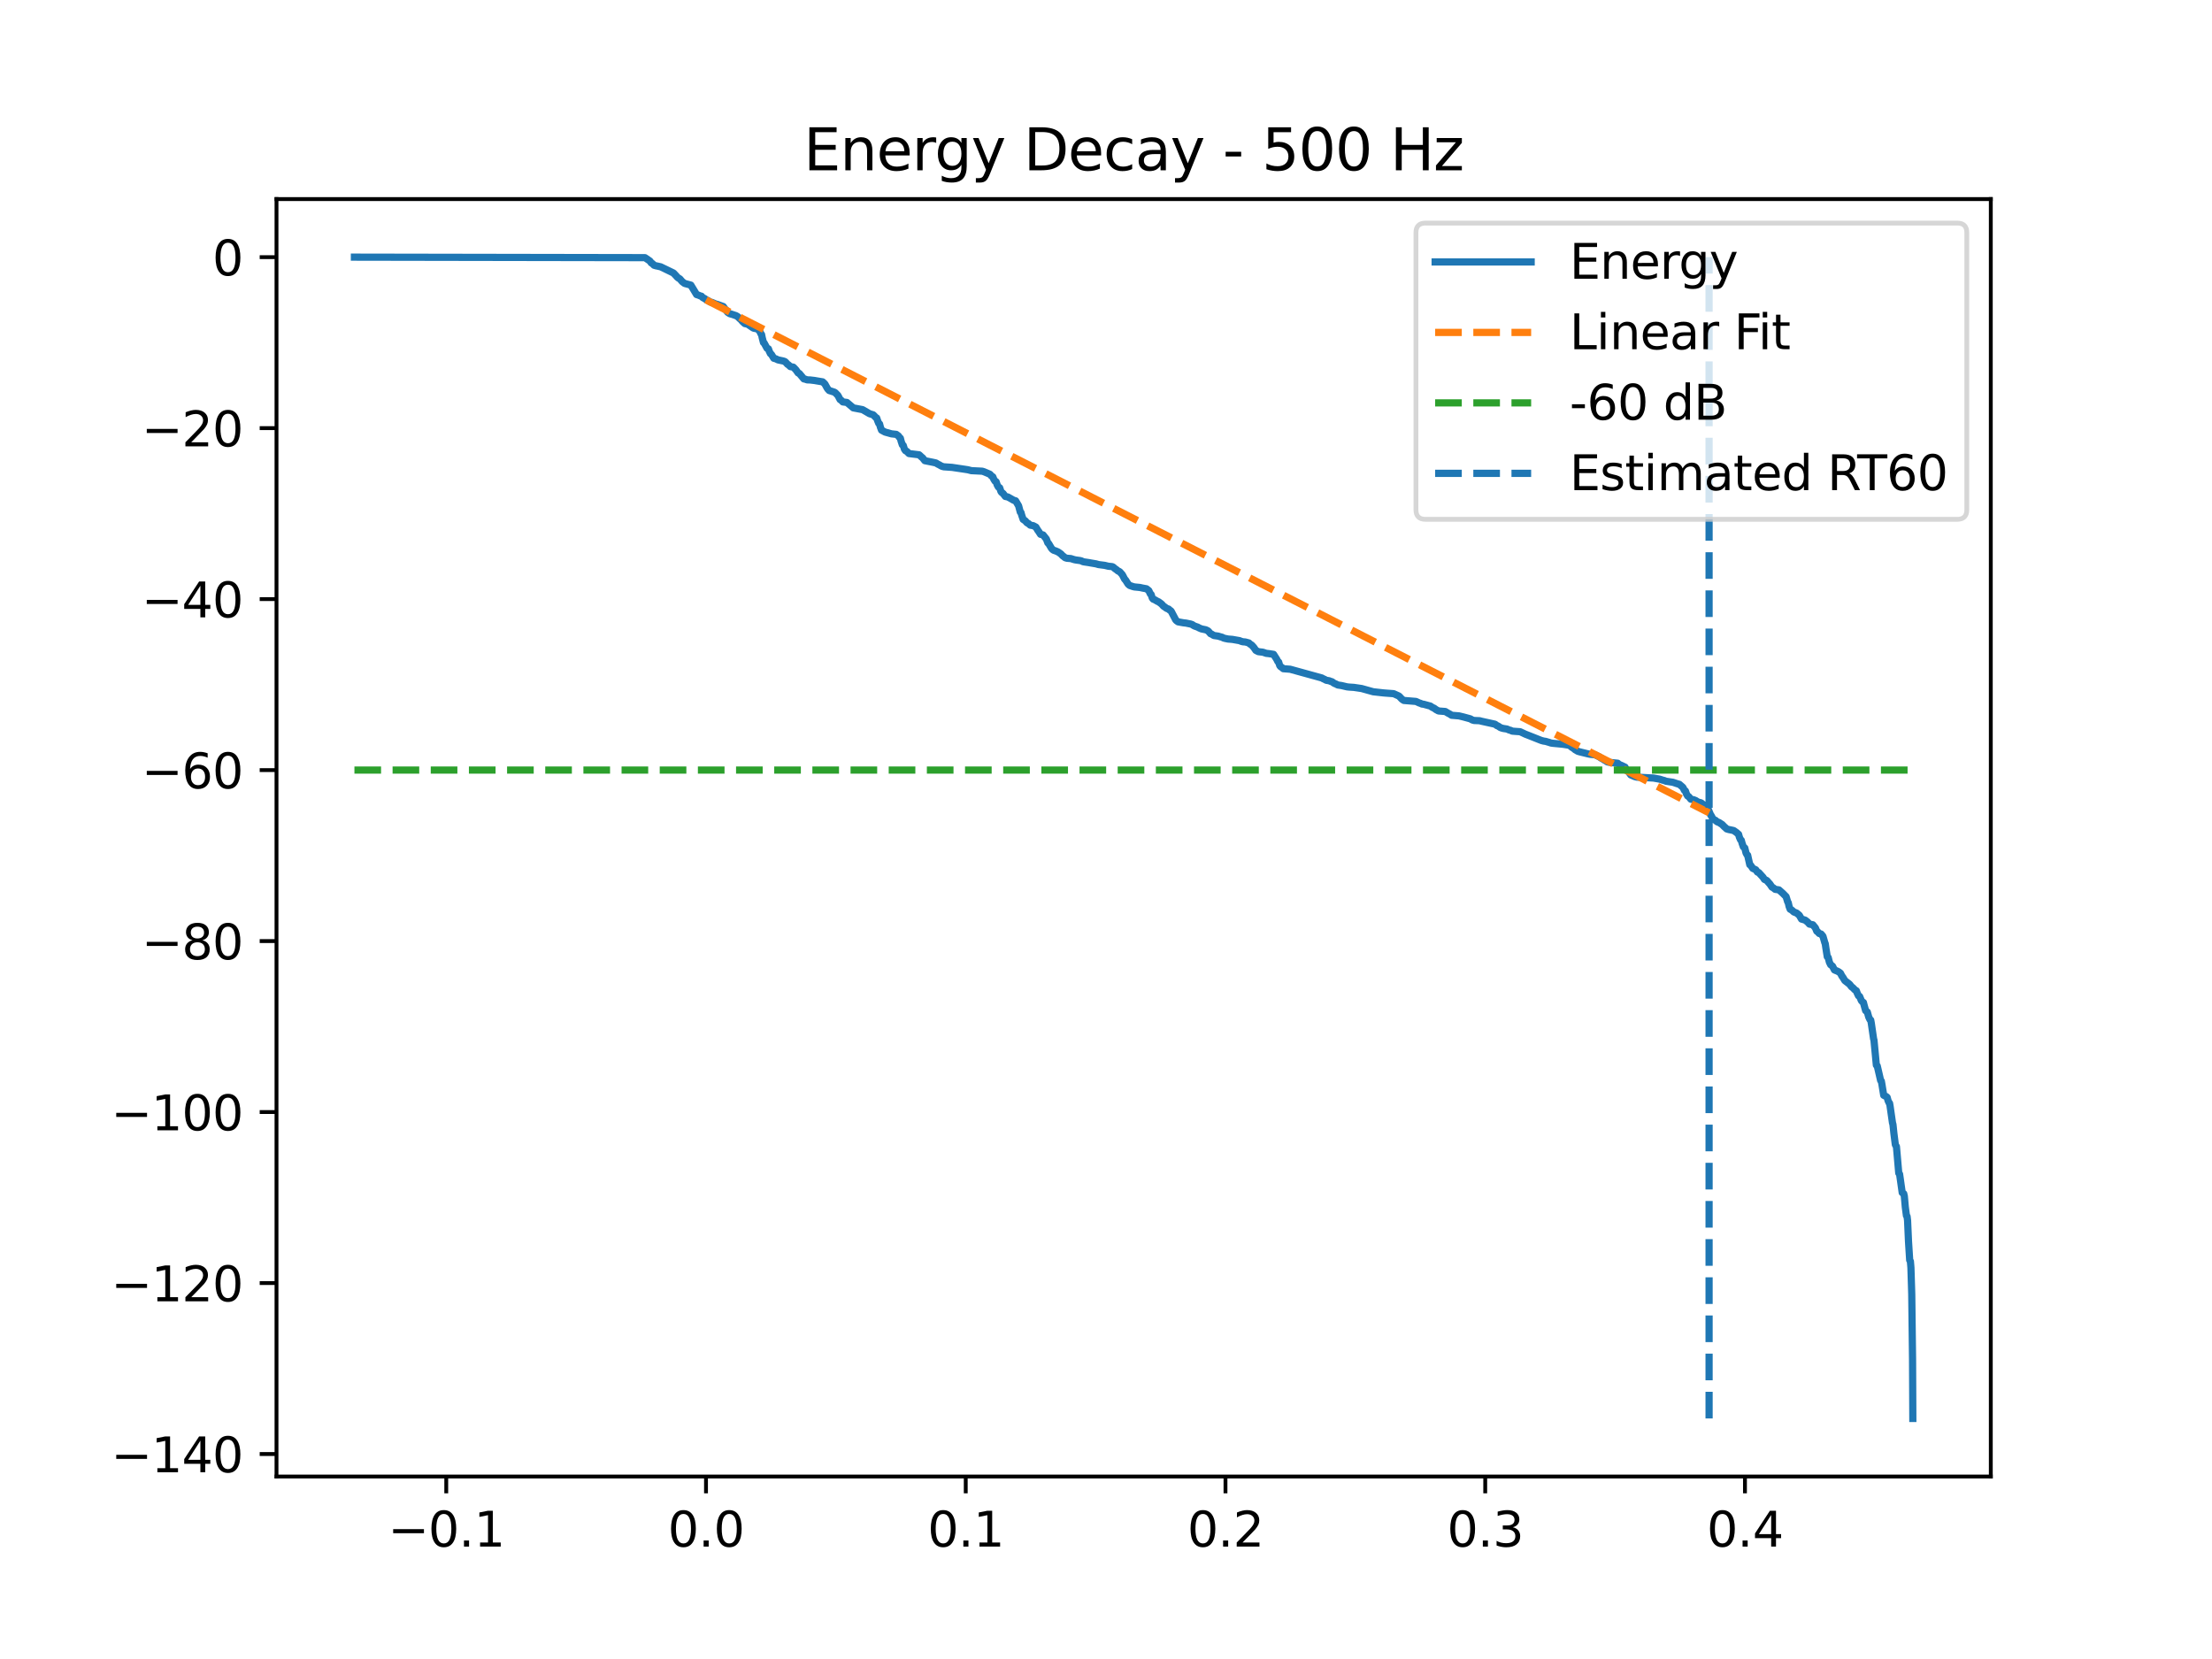 <?xml version="1.0" encoding="utf-8" standalone="no"?>
<!DOCTYPE svg PUBLIC "-//W3C//DTD SVG 1.1//EN"
  "http://www.w3.org/Graphics/SVG/1.1/DTD/svg11.dtd">
<svg xmlns:xlink="http://www.w3.org/1999/xlink" width="460.8pt" height="345.6pt" viewBox="0 0 460.8 345.6" xmlns="http://www.w3.org/2000/svg" version="1.1">
 <defs>
  <style type="text/css">*{stroke-linejoin: round; stroke-linecap: butt}</style>
 </defs>
 <g id="figure_1">
  <g id="patch_1">
   <path d="M 0 345.6 
L 460.8 345.6 
L 460.8 0 
L 0 0 
z
" style="fill: #ffffff"/>
  </g>
  <g id="axes_1">
   <g id="patch_2">
    <path d="M 57.6 307.584 
L 414.72 307.584 
L 414.72 41.472 
L 57.6 41.472 
z
" style="fill: #ffffff"/>
   </g>
   <g id="matplotlib.axis_1">
    <g id="xtick_1">
     <g id="line2d_1">
      <defs>
       <path id="mbe90b9ca78" d="M 0 0 
L 0 3.5 
" style="stroke: #000000; stroke-width: 0.8"/>
      </defs>
      <g>
       <use xlink:href="#mbe90b9ca78" x="92.963" y="307.584" style="stroke: #000000; stroke-width: 0.8"/>
      </g>
     </g>
     <g id="text_1">
      <!-- −0.1 -->
      <g transform="translate(80.821 322.182) scale(0.1 -0.1)">
       <defs>
        <path id="DejaVuSans-2212" d="M 678 2272 
L 4684 2272 
L 4684 1741 
L 678 1741 
L 678 2272 
z
" transform="scale(0.016)"/>
        <path id="DejaVuSans-30" d="M 2034 4250 
Q 1547 4250 1301 3770 
Q 1056 3291 1056 2328 
Q 1056 1369 1301 889 
Q 1547 409 2034 409 
Q 2525 409 2770 889 
Q 3016 1369 3016 2328 
Q 3016 3291 2770 3770 
Q 2525 4250 2034 4250 
z
M 2034 4750 
Q 2819 4750 3233 4129 
Q 3647 3509 3647 2328 
Q 3647 1150 3233 529 
Q 2819 -91 2034 -91 
Q 1250 -91 836 529 
Q 422 1150 422 2328 
Q 422 3509 836 4129 
Q 1250 4750 2034 4750 
z
" transform="scale(0.016)"/>
        <path id="DejaVuSans-2e" d="M 684 794 
L 1344 794 
L 1344 0 
L 684 0 
L 684 794 
z
" transform="scale(0.016)"/>
        <path id="DejaVuSans-31" d="M 794 531 
L 1825 531 
L 1825 4091 
L 703 3866 
L 703 4441 
L 1819 4666 
L 2450 4666 
L 2450 531 
L 3481 531 
L 3481 0 
L 794 0 
L 794 531 
z
" transform="scale(0.016)"/>
       </defs>
       <use xlink:href="#DejaVuSans-2212"/>
       <use xlink:href="#DejaVuSans-30" transform="translate(83.789 0)"/>
       <use xlink:href="#DejaVuSans-2e" transform="translate(147.412 0)"/>
       <use xlink:href="#DejaVuSans-31" transform="translate(179.199 0)"/>
      </g>
     </g>
    </g>
    <g id="xtick_2">
     <g id="line2d_2">
      <g>
       <use xlink:href="#mbe90b9ca78" x="147.072" y="307.584" style="stroke: #000000; stroke-width: 0.8"/>
      </g>
     </g>
     <g id="text_2">
      <!-- 0.0 -->
      <g transform="translate(139.12 322.182) scale(0.1 -0.1)">
       <use xlink:href="#DejaVuSans-30"/>
       <use xlink:href="#DejaVuSans-2e" transform="translate(63.623 0)"/>
       <use xlink:href="#DejaVuSans-30" transform="translate(95.41 0)"/>
      </g>
     </g>
    </g>
    <g id="xtick_3">
     <g id="line2d_3">
      <g>
       <use xlink:href="#mbe90b9ca78" x="201.181" y="307.584" style="stroke: #000000; stroke-width: 0.8"/>
      </g>
     </g>
     <g id="text_3">
      <!-- 0.1 -->
      <g transform="translate(193.229 322.182) scale(0.1 -0.1)">
       <use xlink:href="#DejaVuSans-30"/>
       <use xlink:href="#DejaVuSans-2e" transform="translate(63.623 0)"/>
       <use xlink:href="#DejaVuSans-31" transform="translate(95.41 0)"/>
      </g>
     </g>
    </g>
    <g id="xtick_4">
     <g id="line2d_4">
      <g>
       <use xlink:href="#mbe90b9ca78" x="255.29" y="307.584" style="stroke: #000000; stroke-width: 0.8"/>
      </g>
     </g>
     <g id="text_4">
      <!-- 0.2 -->
      <g transform="translate(247.338 322.182) scale(0.1 -0.1)">
       <defs>
        <path id="DejaVuSans-32" d="M 1228 531 
L 3431 531 
L 3431 0 
L 469 0 
L 469 531 
Q 828 903 1448 1529 
Q 2069 2156 2228 2338 
Q 2531 2678 2651 2914 
Q 2772 3150 2772 3378 
Q 2772 3750 2511 3984 
Q 2250 4219 1831 4219 
Q 1534 4219 1204 4116 
Q 875 4013 500 3803 
L 500 4441 
Q 881 4594 1212 4672 
Q 1544 4750 1819 4750 
Q 2544 4750 2975 4387 
Q 3406 4025 3406 3419 
Q 3406 3131 3298 2873 
Q 3191 2616 2906 2266 
Q 2828 2175 2409 1742 
Q 1991 1309 1228 531 
z
" transform="scale(0.016)"/>
       </defs>
       <use xlink:href="#DejaVuSans-30"/>
       <use xlink:href="#DejaVuSans-2e" transform="translate(63.623 0)"/>
       <use xlink:href="#DejaVuSans-32" transform="translate(95.41 0)"/>
      </g>
     </g>
    </g>
    <g id="xtick_5">
     <g id="line2d_5">
      <g>
       <use xlink:href="#mbe90b9ca78" x="309.399" y="307.584" style="stroke: #000000; stroke-width: 0.8"/>
      </g>
     </g>
     <g id="text_5">
      <!-- 0.3 -->
      <g transform="translate(301.447 322.182) scale(0.1 -0.1)">
       <defs>
        <path id="DejaVuSans-33" d="M 2597 2516 
Q 3050 2419 3304 2112 
Q 3559 1806 3559 1356 
Q 3559 666 3084 287 
Q 2609 -91 1734 -91 
Q 1441 -91 1130 -33 
Q 819 25 488 141 
L 488 750 
Q 750 597 1062 519 
Q 1375 441 1716 441 
Q 2309 441 2620 675 
Q 2931 909 2931 1356 
Q 2931 1769 2642 2001 
Q 2353 2234 1838 2234 
L 1294 2234 
L 1294 2753 
L 1863 2753 
Q 2328 2753 2575 2939 
Q 2822 3125 2822 3475 
Q 2822 3834 2567 4026 
Q 2313 4219 1838 4219 
Q 1578 4219 1281 4162 
Q 984 4106 628 3988 
L 628 4550 
Q 988 4650 1302 4700 
Q 1616 4750 1894 4750 
Q 2613 4750 3031 4423 
Q 3450 4097 3450 3541 
Q 3450 3153 3228 2886 
Q 3006 2619 2597 2516 
z
" transform="scale(0.016)"/>
       </defs>
       <use xlink:href="#DejaVuSans-30"/>
       <use xlink:href="#DejaVuSans-2e" transform="translate(63.623 0)"/>
       <use xlink:href="#DejaVuSans-33" transform="translate(95.41 0)"/>
      </g>
     </g>
    </g>
    <g id="xtick_6">
     <g id="line2d_6">
      <g>
       <use xlink:href="#mbe90b9ca78" x="363.508" y="307.584" style="stroke: #000000; stroke-width: 0.8"/>
      </g>
     </g>
     <g id="text_6">
      <!-- 0.4 -->
      <g transform="translate(355.556 322.182) scale(0.1 -0.1)">
       <defs>
        <path id="DejaVuSans-34" d="M 2419 4116 
L 825 1625 
L 2419 1625 
L 2419 4116 
z
M 2253 4666 
L 3047 4666 
L 3047 1625 
L 3713 1625 
L 3713 1100 
L 3047 1100 
L 3047 0 
L 2419 0 
L 2419 1100 
L 313 1100 
L 313 1709 
L 2253 4666 
z
" transform="scale(0.016)"/>
       </defs>
       <use xlink:href="#DejaVuSans-30"/>
       <use xlink:href="#DejaVuSans-2e" transform="translate(63.623 0)"/>
       <use xlink:href="#DejaVuSans-34" transform="translate(95.41 0)"/>
      </g>
     </g>
    </g>
   </g>
   <g id="matplotlib.axis_2">
    <g id="ytick_1">
     <g id="line2d_7">
      <defs>
       <path id="m54a756b506" d="M 0 0 
L -3.5 0 
" style="stroke: #000000; stroke-width: 0.8"/>
      </defs>
      <g>
       <use xlink:href="#m54a756b506" x="57.6" y="302.899" style="stroke: #000000; stroke-width: 0.8"/>
      </g>
     </g>
     <g id="text_7">
      <!-- −140 -->
      <g transform="translate(23.133 306.699) scale(0.1 -0.1)">
       <use xlink:href="#DejaVuSans-2212"/>
       <use xlink:href="#DejaVuSans-31" transform="translate(83.789 0)"/>
       <use xlink:href="#DejaVuSans-34" transform="translate(147.412 0)"/>
       <use xlink:href="#DejaVuSans-30" transform="translate(211.035 0)"/>
      </g>
     </g>
    </g>
    <g id="ytick_2">
     <g id="line2d_8">
      <g>
       <use xlink:href="#m54a756b506" x="57.6" y="267.281" style="stroke: #000000; stroke-width: 0.8"/>
      </g>
     </g>
     <g id="text_8">
      <!-- −120 -->
      <g transform="translate(23.133 271.08) scale(0.1 -0.1)">
       <use xlink:href="#DejaVuSans-2212"/>
       <use xlink:href="#DejaVuSans-31" transform="translate(83.789 0)"/>
       <use xlink:href="#DejaVuSans-32" transform="translate(147.412 0)"/>
       <use xlink:href="#DejaVuSans-30" transform="translate(211.035 0)"/>
      </g>
     </g>
    </g>
    <g id="ytick_3">
     <g id="line2d_9">
      <g>
       <use xlink:href="#m54a756b506" x="57.6" y="231.662" style="stroke: #000000; stroke-width: 0.8"/>
      </g>
     </g>
     <g id="text_9">
      <!-- −100 -->
      <g transform="translate(23.133 235.461) scale(0.1 -0.1)">
       <use xlink:href="#DejaVuSans-2212"/>
       <use xlink:href="#DejaVuSans-31" transform="translate(83.789 0)"/>
       <use xlink:href="#DejaVuSans-30" transform="translate(147.412 0)"/>
       <use xlink:href="#DejaVuSans-30" transform="translate(211.035 0)"/>
      </g>
     </g>
    </g>
    <g id="ytick_4">
     <g id="line2d_10">
      <g>
       <use xlink:href="#m54a756b506" x="57.6" y="196.043" style="stroke: #000000; stroke-width: 0.8"/>
      </g>
     </g>
     <g id="text_10">
      <!-- −80 -->
      <g transform="translate(29.495 199.842) scale(0.1 -0.1)">
       <defs>
        <path id="DejaVuSans-38" d="M 2034 2216 
Q 1584 2216 1326 1975 
Q 1069 1734 1069 1313 
Q 1069 891 1326 650 
Q 1584 409 2034 409 
Q 2484 409 2743 651 
Q 3003 894 3003 1313 
Q 3003 1734 2745 1975 
Q 2488 2216 2034 2216 
z
M 1403 2484 
Q 997 2584 770 2862 
Q 544 3141 544 3541 
Q 544 4100 942 4425 
Q 1341 4750 2034 4750 
Q 2731 4750 3128 4425 
Q 3525 4100 3525 3541 
Q 3525 3141 3298 2862 
Q 3072 2584 2669 2484 
Q 3125 2378 3379 2068 
Q 3634 1759 3634 1313 
Q 3634 634 3220 271 
Q 2806 -91 2034 -91 
Q 1263 -91 848 271 
Q 434 634 434 1313 
Q 434 1759 690 2068 
Q 947 2378 1403 2484 
z
M 1172 3481 
Q 1172 3119 1398 2916 
Q 1625 2713 2034 2713 
Q 2441 2713 2670 2916 
Q 2900 3119 2900 3481 
Q 2900 3844 2670 4047 
Q 2441 4250 2034 4250 
Q 1625 4250 1398 4047 
Q 1172 3844 1172 3481 
z
" transform="scale(0.016)"/>
       </defs>
       <use xlink:href="#DejaVuSans-2212"/>
       <use xlink:href="#DejaVuSans-38" transform="translate(83.789 0)"/>
       <use xlink:href="#DejaVuSans-30" transform="translate(147.412 0)"/>
      </g>
     </g>
    </g>
    <g id="ytick_5">
     <g id="line2d_11">
      <g>
       <use xlink:href="#m54a756b506" x="57.6" y="160.424" style="stroke: #000000; stroke-width: 0.8"/>
      </g>
     </g>
     <g id="text_11">
      <!-- −60 -->
      <g transform="translate(29.495 164.224) scale(0.1 -0.1)">
       <defs>
        <path id="DejaVuSans-36" d="M 2113 2584 
Q 1688 2584 1439 2293 
Q 1191 2003 1191 1497 
Q 1191 994 1439 701 
Q 1688 409 2113 409 
Q 2538 409 2786 701 
Q 3034 994 3034 1497 
Q 3034 2003 2786 2293 
Q 2538 2584 2113 2584 
z
M 3366 4563 
L 3366 3988 
Q 3128 4100 2886 4159 
Q 2644 4219 2406 4219 
Q 1781 4219 1451 3797 
Q 1122 3375 1075 2522 
Q 1259 2794 1537 2939 
Q 1816 3084 2150 3084 
Q 2853 3084 3261 2657 
Q 3669 2231 3669 1497 
Q 3669 778 3244 343 
Q 2819 -91 2113 -91 
Q 1303 -91 875 529 
Q 447 1150 447 2328 
Q 447 3434 972 4092 
Q 1497 4750 2381 4750 
Q 2619 4750 2861 4703 
Q 3103 4656 3366 4563 
z
" transform="scale(0.016)"/>
       </defs>
       <use xlink:href="#DejaVuSans-2212"/>
       <use xlink:href="#DejaVuSans-36" transform="translate(83.789 0)"/>
       <use xlink:href="#DejaVuSans-30" transform="translate(147.412 0)"/>
      </g>
     </g>
    </g>
    <g id="ytick_6">
     <g id="line2d_12">
      <g>
       <use xlink:href="#m54a756b506" x="57.6" y="124.806" style="stroke: #000000; stroke-width: 0.8"/>
      </g>
     </g>
     <g id="text_12">
      <!-- −40 -->
      <g transform="translate(29.495 128.605) scale(0.1 -0.1)">
       <use xlink:href="#DejaVuSans-2212"/>
       <use xlink:href="#DejaVuSans-34" transform="translate(83.789 0)"/>
       <use xlink:href="#DejaVuSans-30" transform="translate(147.412 0)"/>
      </g>
     </g>
    </g>
    <g id="ytick_7">
     <g id="line2d_13">
      <g>
       <use xlink:href="#m54a756b506" x="57.6" y="89.187" style="stroke: #000000; stroke-width: 0.8"/>
      </g>
     </g>
     <g id="text_13">
      <!-- −20 -->
      <g transform="translate(29.495 92.986) scale(0.1 -0.1)">
       <use xlink:href="#DejaVuSans-2212"/>
       <use xlink:href="#DejaVuSans-32" transform="translate(83.789 0)"/>
       <use xlink:href="#DejaVuSans-30" transform="translate(147.412 0)"/>
      </g>
     </g>
    </g>
    <g id="ytick_8">
     <g id="line2d_14">
      <g>
       <use xlink:href="#m54a756b506" x="57.6" y="53.568" style="stroke: #000000; stroke-width: 0.8"/>
      </g>
     </g>
     <g id="text_14">
      <!-- 0 -->
      <g transform="translate(44.237 57.367) scale(0.1 -0.1)">
       <use xlink:href="#DejaVuSans-30"/>
      </g>
     </g>
    </g>
   </g>
   <g id="line2d_15">
    <path d="M 73.833 53.568 
L 134.356 53.673 
L 135.393 54.382 
L 135.664 54.767 
L 135.878 54.88 
L 136.261 55.254 
L 136.633 55.366 
L 137.005 55.439 
L 137.636 55.585 
L 139.158 56.32 
L 140.297 56.871 
L 140.849 57.457 
L 141.075 57.718 
L 141.368 57.96 
L 141.593 58.061 
L 142.123 58.67 
L 142.619 59.044 
L 143.915 59.391 
L 145.11 61.361 
L 145.516 61.488 
L 145.843 61.632 
L 146.136 61.708 
L 146.35 61.966 
L 146.587 62.098 
L 146.801 62.201 
L 147.218 62.507 
L 147.5 62.611 
L 147.895 62.887 
L 148.334 63.002 
L 149.18 63.359 
L 149.45 63.414 
L 150.679 63.86 
L 151.04 64.377 
L 151.175 64.499 
L 151.569 65.044 
L 151.75 65.175 
L 152.032 65.347 
L 152.404 65.457 
L 153.294 65.746 
L 153.576 65.903 
L 153.745 66.023 
L 154.106 66.389 
L 154.275 66.501 
L 154.692 66.986 
L 154.85 67.133 
L 155.154 67.406 
L 155.752 67.539 
L 156.811 68.266 
L 157.037 68.382 
L 157.792 68.505 
L 158.277 69.019 
L 158.536 69.587 
L 158.649 69.686 
L 158.784 70.356 
L 159.043 71.361 
L 159.19 71.465 
L 159.787 72.559 
L 160.08 72.667 
L 160.249 73.163 
L 160.497 73.679 
L 160.678 73.797 
L 161.196 74.634 
L 161.613 74.745 
L 162.064 74.967 
L 163.158 75.201 
L 163.496 75.309 
L 163.665 75.456 
L 164.071 75.901 
L 164.251 76.004 
L 164.635 76.366 
L 165.266 76.487 
L 165.683 76.916 
L 165.829 77.075 
L 166.258 77.685 
L 166.506 77.796 
L 167.464 78.935 
L 167.735 78.985 
L 168.14 79.133 
L 168.76 79.153 
L 169.707 79.265 
L 170.102 79.337 
L 171.376 79.547 
L 171.736 79.886 
L 171.86 80.024 
L 172.311 80.837 
L 172.469 81.063 
L 172.74 81.354 
L 173.529 81.602 
L 173.799 81.69 
L 173.991 81.804 
L 174.532 82.355 
L 174.667 82.596 
L 175.005 83.242 
L 175.197 83.349 
L 175.58 83.729 
L 176.426 83.838 
L 177.756 84.967 
L 179.695 85.337 
L 181.104 86.162 
L 181.487 86.293 
L 181.893 86.409 
L 182.073 86.577 
L 182.457 86.98 
L 182.637 87.076 
L 182.806 87.592 
L 183.065 88.216 
L 183.235 88.325 
L 183.404 88.991 
L 183.64 89.61 
L 183.99 89.8 
L 184.384 90.008 
L 185.715 90.377 
L 186.707 90.485 
L 187.157 90.813 
L 187.428 91.192 
L 187.563 91.29 
L 187.71 91.871 
L 187.969 92.658 
L 188.161 92.782 
L 188.409 93.571 
L 188.634 93.892 
L 188.882 94.009 
L 189.356 94.483 
L 190.269 94.596 
L 191.464 94.742 
L 191.644 94.896 
L 191.993 95.233 
L 192.163 95.344 
L 192.659 95.968 
L 194.349 96.305 
L 194.969 96.442 
L 195.398 96.705 
L 195.635 96.813 
L 196.04 97.052 
L 196.311 97.165 
L 196.615 97.244 
L 198.317 97.362 
L 200.854 97.739 
L 201.62 97.855 
L 202.342 98.044 
L 204.608 98.157 
L 204.98 98.271 
L 206.22 98.793 
L 206.603 99.222 
L 206.817 99.32 
L 207.02 99.817 
L 207.279 100.229 
L 207.516 100.36 
L 207.73 101.007 
L 207.978 101.457 
L 208.249 101.613 
L 208.519 102.404 
L 208.722 102.643 
L 208.925 102.756 
L 209.432 103.419 
L 209.962 103.532 
L 211.168 104.213 
L 211.574 104.328 
L 212.194 105.367 
L 212.544 106.676 
L 212.69 106.77 
L 212.848 107.343 
L 213.141 108.202 
L 213.569 108.488 
L 213.953 108.923 
L 214.223 109.044 
L 214.618 109.397 
L 215.238 109.505 
L 215.801 109.805 
L 216.219 110.509 
L 216.343 110.653 
L 216.76 111.306 
L 217.289 111.432 
L 217.977 112.291 
L 218.281 113.096 
L 218.439 113.206 
L 219.014 114.182 
L 219.228 114.432 
L 219.499 114.63 
L 219.927 114.77 
L 220.254 114.912 
L 220.48 115.024 
L 220.84 115.278 
L 220.998 115.389 
L 221.381 115.791 
L 221.562 115.913 
L 221.889 116.185 
L 222.283 116.298 
L 223.061 116.358 
L 223.771 116.582 
L 224.098 116.65 
L 225.011 116.775 
L 225.316 116.859 
L 225.575 116.996 
L 225.868 117.058 
L 226.815 117.197 
L 227.142 117.261 
L 228.314 117.458 
L 228.844 117.61 
L 230.129 117.774 
L 230.862 117.953 
L 231.685 118.038 
L 231.899 118.137 
L 232.293 118.485 
L 232.496 118.609 
L 232.925 118.957 
L 233.229 119.082 
L 233.759 119.666 
L 233.894 119.891 
L 234.3 120.68 
L 234.447 120.796 
L 235.01 121.681 
L 235.337 121.965 
L 235.653 122.067 
L 235.957 122.174 
L 236.295 122.266 
L 237.456 122.381 
L 238.076 122.517 
L 238.832 122.654 
L 239.316 123.037 
L 239.643 123.727 
L 239.801 123.838 
L 240.038 124.578 
L 240.241 124.82 
L 240.545 124.936 
L 241.109 125.267 
L 241.357 125.367 
L 241.875 125.748 
L 242.044 125.903 
L 242.405 126.306 
L 242.608 126.416 
L 242.946 126.677 
L 243.172 126.79 
L 243.442 126.878 
L 243.611 127.053 
L 243.848 127.212 
L 243.972 127.322 
L 244.93 129.147 
L 245.111 129.321 
L 245.415 129.54 
L 246.542 129.744 
L 247.038 129.796 
L 248.008 129.992 
L 248.391 130.123 
L 248.594 130.277 
L 248.864 130.416 
L 249.157 130.524 
L 249.507 130.641 
L 249.721 130.769 
L 250.003 130.895 
L 250.273 131.008 
L 250.623 131.084 
L 251.175 131.195 
L 251.581 131.384 
L 251.75 131.518 
L 252.179 132.015 
L 252.438 132.117 
L 252.866 132.385 
L 253.745 132.512 
L 254.332 132.686 
L 254.613 132.757 
L 254.85 132.893 
L 255.132 132.979 
L 255.808 133.12 
L 256.721 133.195 
L 258.243 133.462 
L 258.514 133.584 
L 258.908 133.693 
L 259.416 133.734 
L 259.833 133.843 
L 260.171 133.939 
L 260.363 134.145 
L 260.599 134.288 
L 260.757 134.391 
L 261.163 134.838 
L 261.298 135.022 
L 261.614 135.484 
L 261.817 135.589 
L 262.121 135.752 
L 263.057 135.864 
L 263.395 135.966 
L 263.756 136.098 
L 264.353 136.165 
L 265.311 136.314 
L 265.965 137.338 
L 266.202 137.815 
L 266.371 137.924 
L 266.585 138.633 
L 266.788 138.898 
L 266.98 138.997 
L 267.34 139.303 
L 268.761 139.412 
L 275.367 141.234 
L 275.66 141.404 
L 275.908 141.506 
L 276.268 141.707 
L 276.911 141.82 
L 277.193 141.943 
L 277.497 142.02 
L 277.711 142.194 
L 278.016 142.385 
L 278.32 142.498 
L 278.681 142.693 
L 279.447 142.808 
L 280.597 143.08 
L 281.037 143.129 
L 282.04 143.194 
L 283.652 143.434 
L 286.064 144.105 
L 288.217 144.346 
L 288.837 144.395 
L 290.325 144.505 
L 291.058 144.837 
L 291.306 144.944 
L 291.487 145.054 
L 291.971 145.572 
L 292.163 145.733 
L 292.456 145.916 
L 294.97 146.122 
L 295.68 146.45 
L 295.917 146.515 
L 296.199 146.662 
L 296.582 146.709 
L 297.709 147.019 
L 297.991 147.086 
L 298.205 147.257 
L 298.498 147.422 
L 298.746 147.526 
L 299.141 147.82 
L 299.355 147.934 
L 299.671 148.108 
L 301.08 148.219 
L 301.621 148.549 
L 301.846 148.664 
L 302.06 148.778 
L 302.399 149.003 
L 303.943 149.132 
L 304.856 149.354 
L 306.288 149.745 
L 306.671 149.966 
L 307.065 150.088 
L 308.227 150.138 
L 308.632 150.247 
L 311.439 150.863 
L 311.823 151.148 
L 312.093 151.256 
L 312.533 151.552 
L 312.826 151.663 
L 313.175 151.755 
L 313.908 151.867 
L 314.404 152.077 
L 314.675 152.138 
L 315.013 152.303 
L 315.509 152.348 
L 316.681 152.429 
L 316.918 152.548 
L 317.233 152.689 
L 317.47 152.804 
L 317.786 152.951 
L 318.09 153.066 
L 320.852 154.161 
L 321.134 154.266 
L 321.54 154.375 
L 322.013 154.447 
L 322.363 154.554 
L 322.723 154.657 
L 323.073 154.779 
L 323.456 154.84 
L 325.541 155.036 
L 326.691 155.22 
L 326.973 155.295 
L 327.165 155.449 
L 327.503 155.722 
L 327.728 155.829 
L 328.134 156.183 
L 328.348 156.299 
L 328.687 156.506 
L 329.059 156.615 
L 330.783 157.038 
L 331.245 157.132 
L 332.316 157.243 
L 332.564 157.375 
L 332.891 157.53 
L 333.128 157.638 
L 333.545 157.932 
L 333.782 158.037 
L 334.233 158.347 
L 334.458 158.458 
L 334.841 158.72 
L 335.416 158.831 
L 336.995 158.991 
L 337.186 159.147 
L 337.479 159.341 
L 337.784 159.45 
L 338.291 159.695 
L 338.528 159.804 
L 338.798 160.416 
L 338.99 160.534 
L 339.148 160.646 
L 339.723 161.433 
L 340.038 161.56 
L 340.545 161.781 
L 340.985 161.893 
L 341.515 161.922 
L 344.446 162.082 
L 345.697 162.302 
L 345.99 162.391 
L 346.328 162.506 
L 346.712 162.601 
L 347.05 162.744 
L 347.771 162.853 
L 348.504 162.963 
L 349.428 163.273 
L 349.834 163.384 
L 350.578 164.025 
L 350.905 164.662 
L 351.108 164.769 
L 351.311 165.366 
L 351.559 165.813 
L 351.796 165.945 
L 352.224 166.483 
L 352.821 166.603 
L 353.25 166.772 
L 353.475 166.927 
L 353.802 167.104 
L 354.377 167.249 
L 354.783 167.577 
L 355.008 167.685 
L 355.707 168.302 
L 355.831 168.521 
L 356.316 169.692 
L 356.451 169.885 
L 356.891 170.68 
L 357.353 170.881 
L 357.714 171.201 
L 358.097 171.334 
L 358.537 171.625 
L 358.728 171.736 
L 359.191 172.213 
L 359.36 172.355 
L 359.709 172.681 
L 360.149 172.81 
L 360.521 172.88 
L 361.163 173.019 
L 361.795 173.468 
L 362.031 173.696 
L 362.178 173.801 
L 362.347 174.408 
L 362.584 174.945 
L 362.741 175.045 
L 362.911 175.679 
L 363.17 176.415 
L 363.474 176.653 
L 363.722 177.667 
L 363.925 178.052 
L 364.072 178.158 
L 364.207 178.788 
L 364.511 180.136 
L 364.703 180.266 
L 365.131 180.897 
L 365.751 181.183 
L 366.101 181.666 
L 366.383 181.774 
L 367.273 182.753 
L 367.566 183.194 
L 368.051 183.42 
L 368.513 183.962 
L 368.66 184.103 
L 369.144 184.812 
L 369.37 184.918 
L 369.798 185.264 
L 370.587 185.381 
L 371.399 186.1 
L 372.075 186.786 
L 372.425 187.927 
L 372.526 188.042 
L 372.695 188.805 
L 372.921 189.405 
L 373.27 189.598 
L 373.699 189.988 
L 374.262 190.198 
L 374.815 190.655 
L 374.961 190.9 
L 375.288 191.461 
L 376.055 191.68 
L 376.359 191.928 
L 376.517 192.033 
L 376.945 192.511 
L 377.644 192.646 
L 378.185 193.301 
L 378.467 193.989 
L 378.636 194.094 
L 378.974 194.46 
L 379.357 194.57 
L 379.752 195.029 
L 380.147 196.409 
L 380.225 196.551 
L 380.361 197.478 
L 380.654 199.31 
L 380.845 199.464 
L 381.093 200.435 
L 381.353 200.97 
L 381.747 201.271 
L 382.142 202.05 
L 382.379 202.157 
L 382.705 202.284 
L 383.044 202.461 
L 383.393 202.725 
L 383.743 203.405 
L 383.855 203.513 
L 384.317 204.276 
L 385.197 204.958 
L 385.343 205.097 
L 385.727 205.592 
L 385.918 205.704 
L 386.482 206.273 
L 386.707 206.379 
L 386.888 206.872 
L 387.158 207.442 
L 387.395 207.581 
L 387.756 208.45 
L 388.004 208.72 
L 388.184 208.831 
L 388.342 209.45 
L 388.646 210.533 
L 388.996 210.819 
L 389.289 211.862 
L 389.537 212.385 
L 389.706 212.503 
L 389.83 213.183 
L 390.303 216.422 
L 390.382 216.67 
L 390.517 218.086 
L 390.878 221.89 
L 391.059 222.034 
L 391.239 222.795 
L 391.769 225.093 
L 391.915 225.206 
L 392.039 225.894 
L 392.411 228.168 
L 392.648 228.291 
L 392.952 228.441 
L 393.133 228.604 
L 393.313 229.268 
L 393.527 229.737 
L 393.629 229.82 
L 393.73 230.361 
L 394.237 233.894 
L 394.339 234.258 
L 394.531 236.098 
L 394.835 238.477 
L 395.06 238.844 
L 395.207 240.51 
L 395.545 244.383 
L 395.714 244.573 
L 395.861 245.587 
L 396.267 248.46 
L 396.447 248.561 
L 396.582 248.661 
L 396.706 249.19 
L 396.909 251.445 
L 397.146 253.253 
L 397.281 253.396 
L 397.383 254.263 
L 397.574 258.58 
L 397.822 262.514 
L 397.969 262.743 
L 398.081 264.082 
L 398.251 269.553 
L 398.42 283.203 
L 398.476 295.488 
L 398.476 295.488 
" clip-path="url(#pb26bb197bd)" style="fill: none; stroke: #1f77b4; stroke-width: 1.5; stroke-linecap: square"/>
   </g>
   <g id="line2d_16">
    <path d="M 147.072 62.476 
L 356.034 169.329 
" clip-path="url(#pb26bb197bd)" style="fill: none; stroke-dasharray: 5.55,2.4; stroke-dashoffset: 0; stroke: #ff7f0e; stroke-width: 1.5"/>
   </g>
   <g id="line2d_17">
    <path d="M 73.833 160.424 
L 398.487 160.424 
L 398.487 160.424 
" clip-path="url(#pb26bb197bd)" style="fill: none; stroke-dasharray: 5.55,2.4; stroke-dashoffset: 0; stroke: #2ca02c; stroke-width: 1.5"/>
   </g>
   <g id="LineCollection_1">
    <path d="M 356.034 295.488 
L 356.034 53.568 
" clip-path="url(#pb26bb197bd)" style="fill: none; stroke-dasharray: 5.55,2.4; stroke-dashoffset: 0; stroke: #1f77b4; stroke-width: 1.5"/>
   </g>
   <g id="patch_3">
    <path d="M 57.6 307.584 
L 57.6 41.472 
" style="fill: none; stroke: #000000; stroke-width: 0.8; stroke-linejoin: miter; stroke-linecap: square"/>
   </g>
   <g id="patch_4">
    <path d="M 414.72 307.584 
L 414.72 41.472 
" style="fill: none; stroke: #000000; stroke-width: 0.8; stroke-linejoin: miter; stroke-linecap: square"/>
   </g>
   <g id="patch_5">
    <path d="M 57.6 307.584 
L 414.72 307.584 
" style="fill: none; stroke: #000000; stroke-width: 0.8; stroke-linejoin: miter; stroke-linecap: square"/>
   </g>
   <g id="patch_6">
    <path d="M 57.6 41.472 
L 414.72 41.472 
" style="fill: none; stroke: #000000; stroke-width: 0.8; stroke-linejoin: miter; stroke-linecap: square"/>
   </g>
   <g id="text_15">
    <!-- Energy Decay - 500 Hz -->
    <g transform="translate(167.407 35.472) scale(0.12 -0.12)">
     <defs>
      <path id="DejaVuSans-45" d="M 628 4666 
L 3578 4666 
L 3578 4134 
L 1259 4134 
L 1259 2753 
L 3481 2753 
L 3481 2222 
L 1259 2222 
L 1259 531 
L 3634 531 
L 3634 0 
L 628 0 
L 628 4666 
z
" transform="scale(0.016)"/>
      <path id="DejaVuSans-6e" d="M 3513 2113 
L 3513 0 
L 2938 0 
L 2938 2094 
Q 2938 2591 2744 2837 
Q 2550 3084 2163 3084 
Q 1697 3084 1428 2787 
Q 1159 2491 1159 1978 
L 1159 0 
L 581 0 
L 581 3500 
L 1159 3500 
L 1159 2956 
Q 1366 3272 1645 3428 
Q 1925 3584 2291 3584 
Q 2894 3584 3203 3211 
Q 3513 2838 3513 2113 
z
" transform="scale(0.016)"/>
      <path id="DejaVuSans-65" d="M 3597 1894 
L 3597 1613 
L 953 1613 
Q 991 1019 1311 708 
Q 1631 397 2203 397 
Q 2534 397 2845 478 
Q 3156 559 3463 722 
L 3463 178 
Q 3153 47 2828 -22 
Q 2503 -91 2169 -91 
Q 1331 -91 842 396 
Q 353 884 353 1716 
Q 353 2575 817 3079 
Q 1281 3584 2069 3584 
Q 2775 3584 3186 3129 
Q 3597 2675 3597 1894 
z
M 3022 2063 
Q 3016 2534 2758 2815 
Q 2500 3097 2075 3097 
Q 1594 3097 1305 2825 
Q 1016 2553 972 2059 
L 3022 2063 
z
" transform="scale(0.016)"/>
      <path id="DejaVuSans-72" d="M 2631 2963 
Q 2534 3019 2420 3045 
Q 2306 3072 2169 3072 
Q 1681 3072 1420 2755 
Q 1159 2438 1159 1844 
L 1159 0 
L 581 0 
L 581 3500 
L 1159 3500 
L 1159 2956 
Q 1341 3275 1631 3429 
Q 1922 3584 2338 3584 
Q 2397 3584 2469 3576 
Q 2541 3569 2628 3553 
L 2631 2963 
z
" transform="scale(0.016)"/>
      <path id="DejaVuSans-67" d="M 2906 1791 
Q 2906 2416 2648 2759 
Q 2391 3103 1925 3103 
Q 1463 3103 1205 2759 
Q 947 2416 947 1791 
Q 947 1169 1205 825 
Q 1463 481 1925 481 
Q 2391 481 2648 825 
Q 2906 1169 2906 1791 
z
M 3481 434 
Q 3481 -459 3084 -895 
Q 2688 -1331 1869 -1331 
Q 1566 -1331 1297 -1286 
Q 1028 -1241 775 -1147 
L 775 -588 
Q 1028 -725 1275 -790 
Q 1522 -856 1778 -856 
Q 2344 -856 2625 -561 
Q 2906 -266 2906 331 
L 2906 616 
Q 2728 306 2450 153 
Q 2172 0 1784 0 
Q 1141 0 747 490 
Q 353 981 353 1791 
Q 353 2603 747 3093 
Q 1141 3584 1784 3584 
Q 2172 3584 2450 3431 
Q 2728 3278 2906 2969 
L 2906 3500 
L 3481 3500 
L 3481 434 
z
" transform="scale(0.016)"/>
      <path id="DejaVuSans-79" d="M 2059 -325 
Q 1816 -950 1584 -1140 
Q 1353 -1331 966 -1331 
L 506 -1331 
L 506 -850 
L 844 -850 
Q 1081 -850 1212 -737 
Q 1344 -625 1503 -206 
L 1606 56 
L 191 3500 
L 800 3500 
L 1894 763 
L 2988 3500 
L 3597 3500 
L 2059 -325 
z
" transform="scale(0.016)"/>
      <path id="DejaVuSans-20" transform="scale(0.016)"/>
      <path id="DejaVuSans-44" d="M 1259 4147 
L 1259 519 
L 2022 519 
Q 2988 519 3436 956 
Q 3884 1394 3884 2338 
Q 3884 3275 3436 3711 
Q 2988 4147 2022 4147 
L 1259 4147 
z
M 628 4666 
L 1925 4666 
Q 3281 4666 3915 4102 
Q 4550 3538 4550 2338 
Q 4550 1131 3912 565 
Q 3275 0 1925 0 
L 628 0 
L 628 4666 
z
" transform="scale(0.016)"/>
      <path id="DejaVuSans-63" d="M 3122 3366 
L 3122 2828 
Q 2878 2963 2633 3030 
Q 2388 3097 2138 3097 
Q 1578 3097 1268 2742 
Q 959 2388 959 1747 
Q 959 1106 1268 751 
Q 1578 397 2138 397 
Q 2388 397 2633 464 
Q 2878 531 3122 666 
L 3122 134 
Q 2881 22 2623 -34 
Q 2366 -91 2075 -91 
Q 1284 -91 818 406 
Q 353 903 353 1747 
Q 353 2603 823 3093 
Q 1294 3584 2113 3584 
Q 2378 3584 2631 3529 
Q 2884 3475 3122 3366 
z
" transform="scale(0.016)"/>
      <path id="DejaVuSans-61" d="M 2194 1759 
Q 1497 1759 1228 1600 
Q 959 1441 959 1056 
Q 959 750 1161 570 
Q 1363 391 1709 391 
Q 2188 391 2477 730 
Q 2766 1069 2766 1631 
L 2766 1759 
L 2194 1759 
z
M 3341 1997 
L 3341 0 
L 2766 0 
L 2766 531 
Q 2569 213 2275 61 
Q 1981 -91 1556 -91 
Q 1019 -91 701 211 
Q 384 513 384 1019 
Q 384 1609 779 1909 
Q 1175 2209 1959 2209 
L 2766 2209 
L 2766 2266 
Q 2766 2663 2505 2880 
Q 2244 3097 1772 3097 
Q 1472 3097 1187 3025 
Q 903 2953 641 2809 
L 641 3341 
Q 956 3463 1253 3523 
Q 1550 3584 1831 3584 
Q 2591 3584 2966 3190 
Q 3341 2797 3341 1997 
z
" transform="scale(0.016)"/>
      <path id="DejaVuSans-2d" d="M 313 2009 
L 1997 2009 
L 1997 1497 
L 313 1497 
L 313 2009 
z
" transform="scale(0.016)"/>
      <path id="DejaVuSans-35" d="M 691 4666 
L 3169 4666 
L 3169 4134 
L 1269 4134 
L 1269 2991 
Q 1406 3038 1543 3061 
Q 1681 3084 1819 3084 
Q 2600 3084 3056 2656 
Q 3513 2228 3513 1497 
Q 3513 744 3044 326 
Q 2575 -91 1722 -91 
Q 1428 -91 1123 -41 
Q 819 9 494 109 
L 494 744 
Q 775 591 1075 516 
Q 1375 441 1709 441 
Q 2250 441 2565 725 
Q 2881 1009 2881 1497 
Q 2881 1984 2565 2268 
Q 2250 2553 1709 2553 
Q 1456 2553 1204 2497 
Q 953 2441 691 2322 
L 691 4666 
z
" transform="scale(0.016)"/>
      <path id="DejaVuSans-48" d="M 628 4666 
L 1259 4666 
L 1259 2753 
L 3553 2753 
L 3553 4666 
L 4184 4666 
L 4184 0 
L 3553 0 
L 3553 2222 
L 1259 2222 
L 1259 0 
L 628 0 
L 628 4666 
z
" transform="scale(0.016)"/>
      <path id="DejaVuSans-7a" d="M 353 3500 
L 3084 3500 
L 3084 2975 
L 922 459 
L 3084 459 
L 3084 0 
L 275 0 
L 275 525 
L 2438 3041 
L 353 3041 
L 353 3500 
z
" transform="scale(0.016)"/>
     </defs>
     <use xlink:href="#DejaVuSans-45"/>
     <use xlink:href="#DejaVuSans-6e" transform="translate(63.184 0)"/>
     <use xlink:href="#DejaVuSans-65" transform="translate(126.562 0)"/>
     <use xlink:href="#DejaVuSans-72" transform="translate(188.086 0)"/>
     <use xlink:href="#DejaVuSans-67" transform="translate(227.449 0)"/>
     <use xlink:href="#DejaVuSans-79" transform="translate(290.926 0)"/>
     <use xlink:href="#DejaVuSans-20" transform="translate(350.105 0)"/>
     <use xlink:href="#DejaVuSans-44" transform="translate(381.893 0)"/>
     <use xlink:href="#DejaVuSans-65" transform="translate(458.895 0)"/>
     <use xlink:href="#DejaVuSans-63" transform="translate(520.418 0)"/>
     <use xlink:href="#DejaVuSans-61" transform="translate(575.398 0)"/>
     <use xlink:href="#DejaVuSans-79" transform="translate(636.678 0)"/>
     <use xlink:href="#DejaVuSans-20" transform="translate(695.857 0)"/>
     <use xlink:href="#DejaVuSans-2d" transform="translate(727.645 0)"/>
     <use xlink:href="#DejaVuSans-20" transform="translate(763.729 0)"/>
     <use xlink:href="#DejaVuSans-35" transform="translate(795.516 0)"/>
     <use xlink:href="#DejaVuSans-30" transform="translate(859.139 0)"/>
     <use xlink:href="#DejaVuSans-30" transform="translate(922.762 0)"/>
     <use xlink:href="#DejaVuSans-20" transform="translate(986.385 0)"/>
     <use xlink:href="#DejaVuSans-48" transform="translate(1018.172 0)"/>
     <use xlink:href="#DejaVuSans-7a" transform="translate(1093.367 0)"/>
    </g>
   </g>
   <g id="legend_1">
    <g id="patch_7">
     <path d="M 296.968 108.184 
L 407.72 108.184 
Q 409.72 108.184 409.72 106.184 
L 409.72 48.472 
Q 409.72 46.472 407.72 46.472 
L 296.968 46.472 
Q 294.968 46.472 294.968 48.472 
L 294.968 106.184 
Q 294.968 108.184 296.968 108.184 
z
" style="fill: #ffffff; opacity: 0.8; stroke: #cccccc; stroke-linejoin: miter"/>
    </g>
    <g id="line2d_18">
     <path d="M 298.968 54.57 
L 308.968 54.57 
L 318.968 54.57 
" style="fill: none; stroke: #1f77b4; stroke-width: 1.5; stroke-linecap: square"/>
    </g>
    <g id="text_16">
     <!-- Energy -->
     <g transform="translate(326.968 58.07) scale(0.1 -0.1)">
      <use xlink:href="#DejaVuSans-45"/>
      <use xlink:href="#DejaVuSans-6e" transform="translate(63.184 0)"/>
      <use xlink:href="#DejaVuSans-65" transform="translate(126.562 0)"/>
      <use xlink:href="#DejaVuSans-72" transform="translate(188.086 0)"/>
      <use xlink:href="#DejaVuSans-67" transform="translate(227.449 0)"/>
      <use xlink:href="#DejaVuSans-79" transform="translate(290.926 0)"/>
     </g>
    </g>
    <g id="line2d_19">
     <path d="M 298.968 69.249 
L 308.968 69.249 
L 318.968 69.249 
" style="fill: none; stroke-dasharray: 5.55,2.4; stroke-dashoffset: 0; stroke: #ff7f0e; stroke-width: 1.5"/>
    </g>
    <g id="text_17">
     <!-- Linear Fit -->
     <g transform="translate(326.968 72.749) scale(0.1 -0.1)">
      <defs>
       <path id="DejaVuSans-4c" d="M 628 4666 
L 1259 4666 
L 1259 531 
L 3531 531 
L 3531 0 
L 628 0 
L 628 4666 
z
" transform="scale(0.016)"/>
       <path id="DejaVuSans-69" d="M 603 3500 
L 1178 3500 
L 1178 0 
L 603 0 
L 603 3500 
z
M 603 4863 
L 1178 4863 
L 1178 4134 
L 603 4134 
L 603 4863 
z
" transform="scale(0.016)"/>
       <path id="DejaVuSans-46" d="M 628 4666 
L 3309 4666 
L 3309 4134 
L 1259 4134 
L 1259 2759 
L 3109 2759 
L 3109 2228 
L 1259 2228 
L 1259 0 
L 628 0 
L 628 4666 
z
" transform="scale(0.016)"/>
       <path id="DejaVuSans-74" d="M 1172 4494 
L 1172 3500 
L 2356 3500 
L 2356 3053 
L 1172 3053 
L 1172 1153 
Q 1172 725 1289 603 
Q 1406 481 1766 481 
L 2356 481 
L 2356 0 
L 1766 0 
Q 1100 0 847 248 
Q 594 497 594 1153 
L 594 3053 
L 172 3053 
L 172 3500 
L 594 3500 
L 594 4494 
L 1172 4494 
z
" transform="scale(0.016)"/>
      </defs>
      <use xlink:href="#DejaVuSans-4c"/>
      <use xlink:href="#DejaVuSans-69" transform="translate(55.713 0)"/>
      <use xlink:href="#DejaVuSans-6e" transform="translate(83.496 0)"/>
      <use xlink:href="#DejaVuSans-65" transform="translate(146.875 0)"/>
      <use xlink:href="#DejaVuSans-61" transform="translate(208.398 0)"/>
      <use xlink:href="#DejaVuSans-72" transform="translate(269.678 0)"/>
      <use xlink:href="#DejaVuSans-20" transform="translate(310.791 0)"/>
      <use xlink:href="#DejaVuSans-46" transform="translate(342.578 0)"/>
      <use xlink:href="#DejaVuSans-69" transform="translate(392.848 0)"/>
      <use xlink:href="#DejaVuSans-74" transform="translate(420.631 0)"/>
     </g>
    </g>
    <g id="line2d_20">
     <path d="M 298.968 83.927 
L 308.968 83.927 
L 318.968 83.927 
" style="fill: none; stroke-dasharray: 5.55,2.4; stroke-dashoffset: 0; stroke: #2ca02c; stroke-width: 1.5"/>
    </g>
    <g id="text_18">
     <!-- -60 dB -->
     <g transform="translate(326.968 87.427) scale(0.1 -0.1)">
      <defs>
       <path id="DejaVuSans-64" d="M 2906 2969 
L 2906 4863 
L 3481 4863 
L 3481 0 
L 2906 0 
L 2906 525 
Q 2725 213 2448 61 
Q 2172 -91 1784 -91 
Q 1150 -91 751 415 
Q 353 922 353 1747 
Q 353 2572 751 3078 
Q 1150 3584 1784 3584 
Q 2172 3584 2448 3432 
Q 2725 3281 2906 2969 
z
M 947 1747 
Q 947 1113 1208 752 
Q 1469 391 1925 391 
Q 2381 391 2643 752 
Q 2906 1113 2906 1747 
Q 2906 2381 2643 2742 
Q 2381 3103 1925 3103 
Q 1469 3103 1208 2742 
Q 947 2381 947 1747 
z
" transform="scale(0.016)"/>
       <path id="DejaVuSans-42" d="M 1259 2228 
L 1259 519 
L 2272 519 
Q 2781 519 3026 730 
Q 3272 941 3272 1375 
Q 3272 1813 3026 2020 
Q 2781 2228 2272 2228 
L 1259 2228 
z
M 1259 4147 
L 1259 2741 
L 2194 2741 
Q 2656 2741 2882 2914 
Q 3109 3088 3109 3444 
Q 3109 3797 2882 3972 
Q 2656 4147 2194 4147 
L 1259 4147 
z
M 628 4666 
L 2241 4666 
Q 2963 4666 3353 4366 
Q 3744 4066 3744 3513 
Q 3744 3084 3544 2831 
Q 3344 2578 2956 2516 
Q 3422 2416 3680 2098 
Q 3938 1781 3938 1306 
Q 3938 681 3513 340 
Q 3088 0 2303 0 
L 628 0 
L 628 4666 
z
" transform="scale(0.016)"/>
      </defs>
      <use xlink:href="#DejaVuSans-2d"/>
      <use xlink:href="#DejaVuSans-36" transform="translate(36.084 0)"/>
      <use xlink:href="#DejaVuSans-30" transform="translate(99.707 0)"/>
      <use xlink:href="#DejaVuSans-20" transform="translate(163.33 0)"/>
      <use xlink:href="#DejaVuSans-64" transform="translate(195.117 0)"/>
      <use xlink:href="#DejaVuSans-42" transform="translate(258.594 0)"/>
     </g>
    </g>
    <g id="line2d_21">
     <path d="M 298.968 98.605 
L 318.968 98.605 
" style="fill: none; stroke-dasharray: 5.55,2.4; stroke-dashoffset: 0; stroke: #1f77b4; stroke-width: 1.5"/>
    </g>
    <g id="text_19">
     <!-- Estimated RT60 -->
     <g transform="translate(326.968 102.105) scale(0.1 -0.1)">
      <defs>
       <path id="DejaVuSans-73" d="M 2834 3397 
L 2834 2853 
Q 2591 2978 2328 3040 
Q 2066 3103 1784 3103 
Q 1356 3103 1142 2972 
Q 928 2841 928 2578 
Q 928 2378 1081 2264 
Q 1234 2150 1697 2047 
L 1894 2003 
Q 2506 1872 2764 1633 
Q 3022 1394 3022 966 
Q 3022 478 2636 193 
Q 2250 -91 1575 -91 
Q 1294 -91 989 -36 
Q 684 19 347 128 
L 347 722 
Q 666 556 975 473 
Q 1284 391 1588 391 
Q 1994 391 2212 530 
Q 2431 669 2431 922 
Q 2431 1156 2273 1281 
Q 2116 1406 1581 1522 
L 1381 1569 
Q 847 1681 609 1914 
Q 372 2147 372 2553 
Q 372 3047 722 3315 
Q 1072 3584 1716 3584 
Q 2034 3584 2315 3537 
Q 2597 3491 2834 3397 
z
" transform="scale(0.016)"/>
       <path id="DejaVuSans-6d" d="M 3328 2828 
Q 3544 3216 3844 3400 
Q 4144 3584 4550 3584 
Q 5097 3584 5394 3201 
Q 5691 2819 5691 2113 
L 5691 0 
L 5113 0 
L 5113 2094 
Q 5113 2597 4934 2840 
Q 4756 3084 4391 3084 
Q 3944 3084 3684 2787 
Q 3425 2491 3425 1978 
L 3425 0 
L 2847 0 
L 2847 2094 
Q 2847 2600 2669 2842 
Q 2491 3084 2119 3084 
Q 1678 3084 1418 2786 
Q 1159 2488 1159 1978 
L 1159 0 
L 581 0 
L 581 3500 
L 1159 3500 
L 1159 2956 
Q 1356 3278 1631 3431 
Q 1906 3584 2284 3584 
Q 2666 3584 2933 3390 
Q 3200 3197 3328 2828 
z
" transform="scale(0.016)"/>
       <path id="DejaVuSans-52" d="M 2841 2188 
Q 3044 2119 3236 1894 
Q 3428 1669 3622 1275 
L 4263 0 
L 3584 0 
L 2988 1197 
Q 2756 1666 2539 1819 
Q 2322 1972 1947 1972 
L 1259 1972 
L 1259 0 
L 628 0 
L 628 4666 
L 2053 4666 
Q 2853 4666 3247 4331 
Q 3641 3997 3641 3322 
Q 3641 2881 3436 2590 
Q 3231 2300 2841 2188 
z
M 1259 4147 
L 1259 2491 
L 2053 2491 
Q 2509 2491 2742 2702 
Q 2975 2913 2975 3322 
Q 2975 3731 2742 3939 
Q 2509 4147 2053 4147 
L 1259 4147 
z
" transform="scale(0.016)"/>
       <path id="DejaVuSans-54" d="M -19 4666 
L 3928 4666 
L 3928 4134 
L 2272 4134 
L 2272 0 
L 1638 0 
L 1638 4134 
L -19 4134 
L -19 4666 
z
" transform="scale(0.016)"/>
      </defs>
      <use xlink:href="#DejaVuSans-45"/>
      <use xlink:href="#DejaVuSans-73" transform="translate(63.184 0)"/>
      <use xlink:href="#DejaVuSans-74" transform="translate(115.283 0)"/>
      <use xlink:href="#DejaVuSans-69" transform="translate(154.492 0)"/>
      <use xlink:href="#DejaVuSans-6d" transform="translate(182.275 0)"/>
      <use xlink:href="#DejaVuSans-61" transform="translate(279.688 0)"/>
      <use xlink:href="#DejaVuSans-74" transform="translate(340.967 0)"/>
      <use xlink:href="#DejaVuSans-65" transform="translate(380.176 0)"/>
      <use xlink:href="#DejaVuSans-64" transform="translate(441.699 0)"/>
      <use xlink:href="#DejaVuSans-20" transform="translate(505.176 0)"/>
      <use xlink:href="#DejaVuSans-52" transform="translate(536.963 0)"/>
      <use xlink:href="#DejaVuSans-54" transform="translate(599.195 0)"/>
      <use xlink:href="#DejaVuSans-36" transform="translate(660.279 0)"/>
      <use xlink:href="#DejaVuSans-30" transform="translate(723.902 0)"/>
     </g>
    </g>
   </g>
  </g>
 </g>
 <defs>
  <clipPath id="pb26bb197bd">
   <rect x="57.6" y="41.472" width="357.12" height="266.112"/>
  </clipPath>
 </defs>
</svg>

